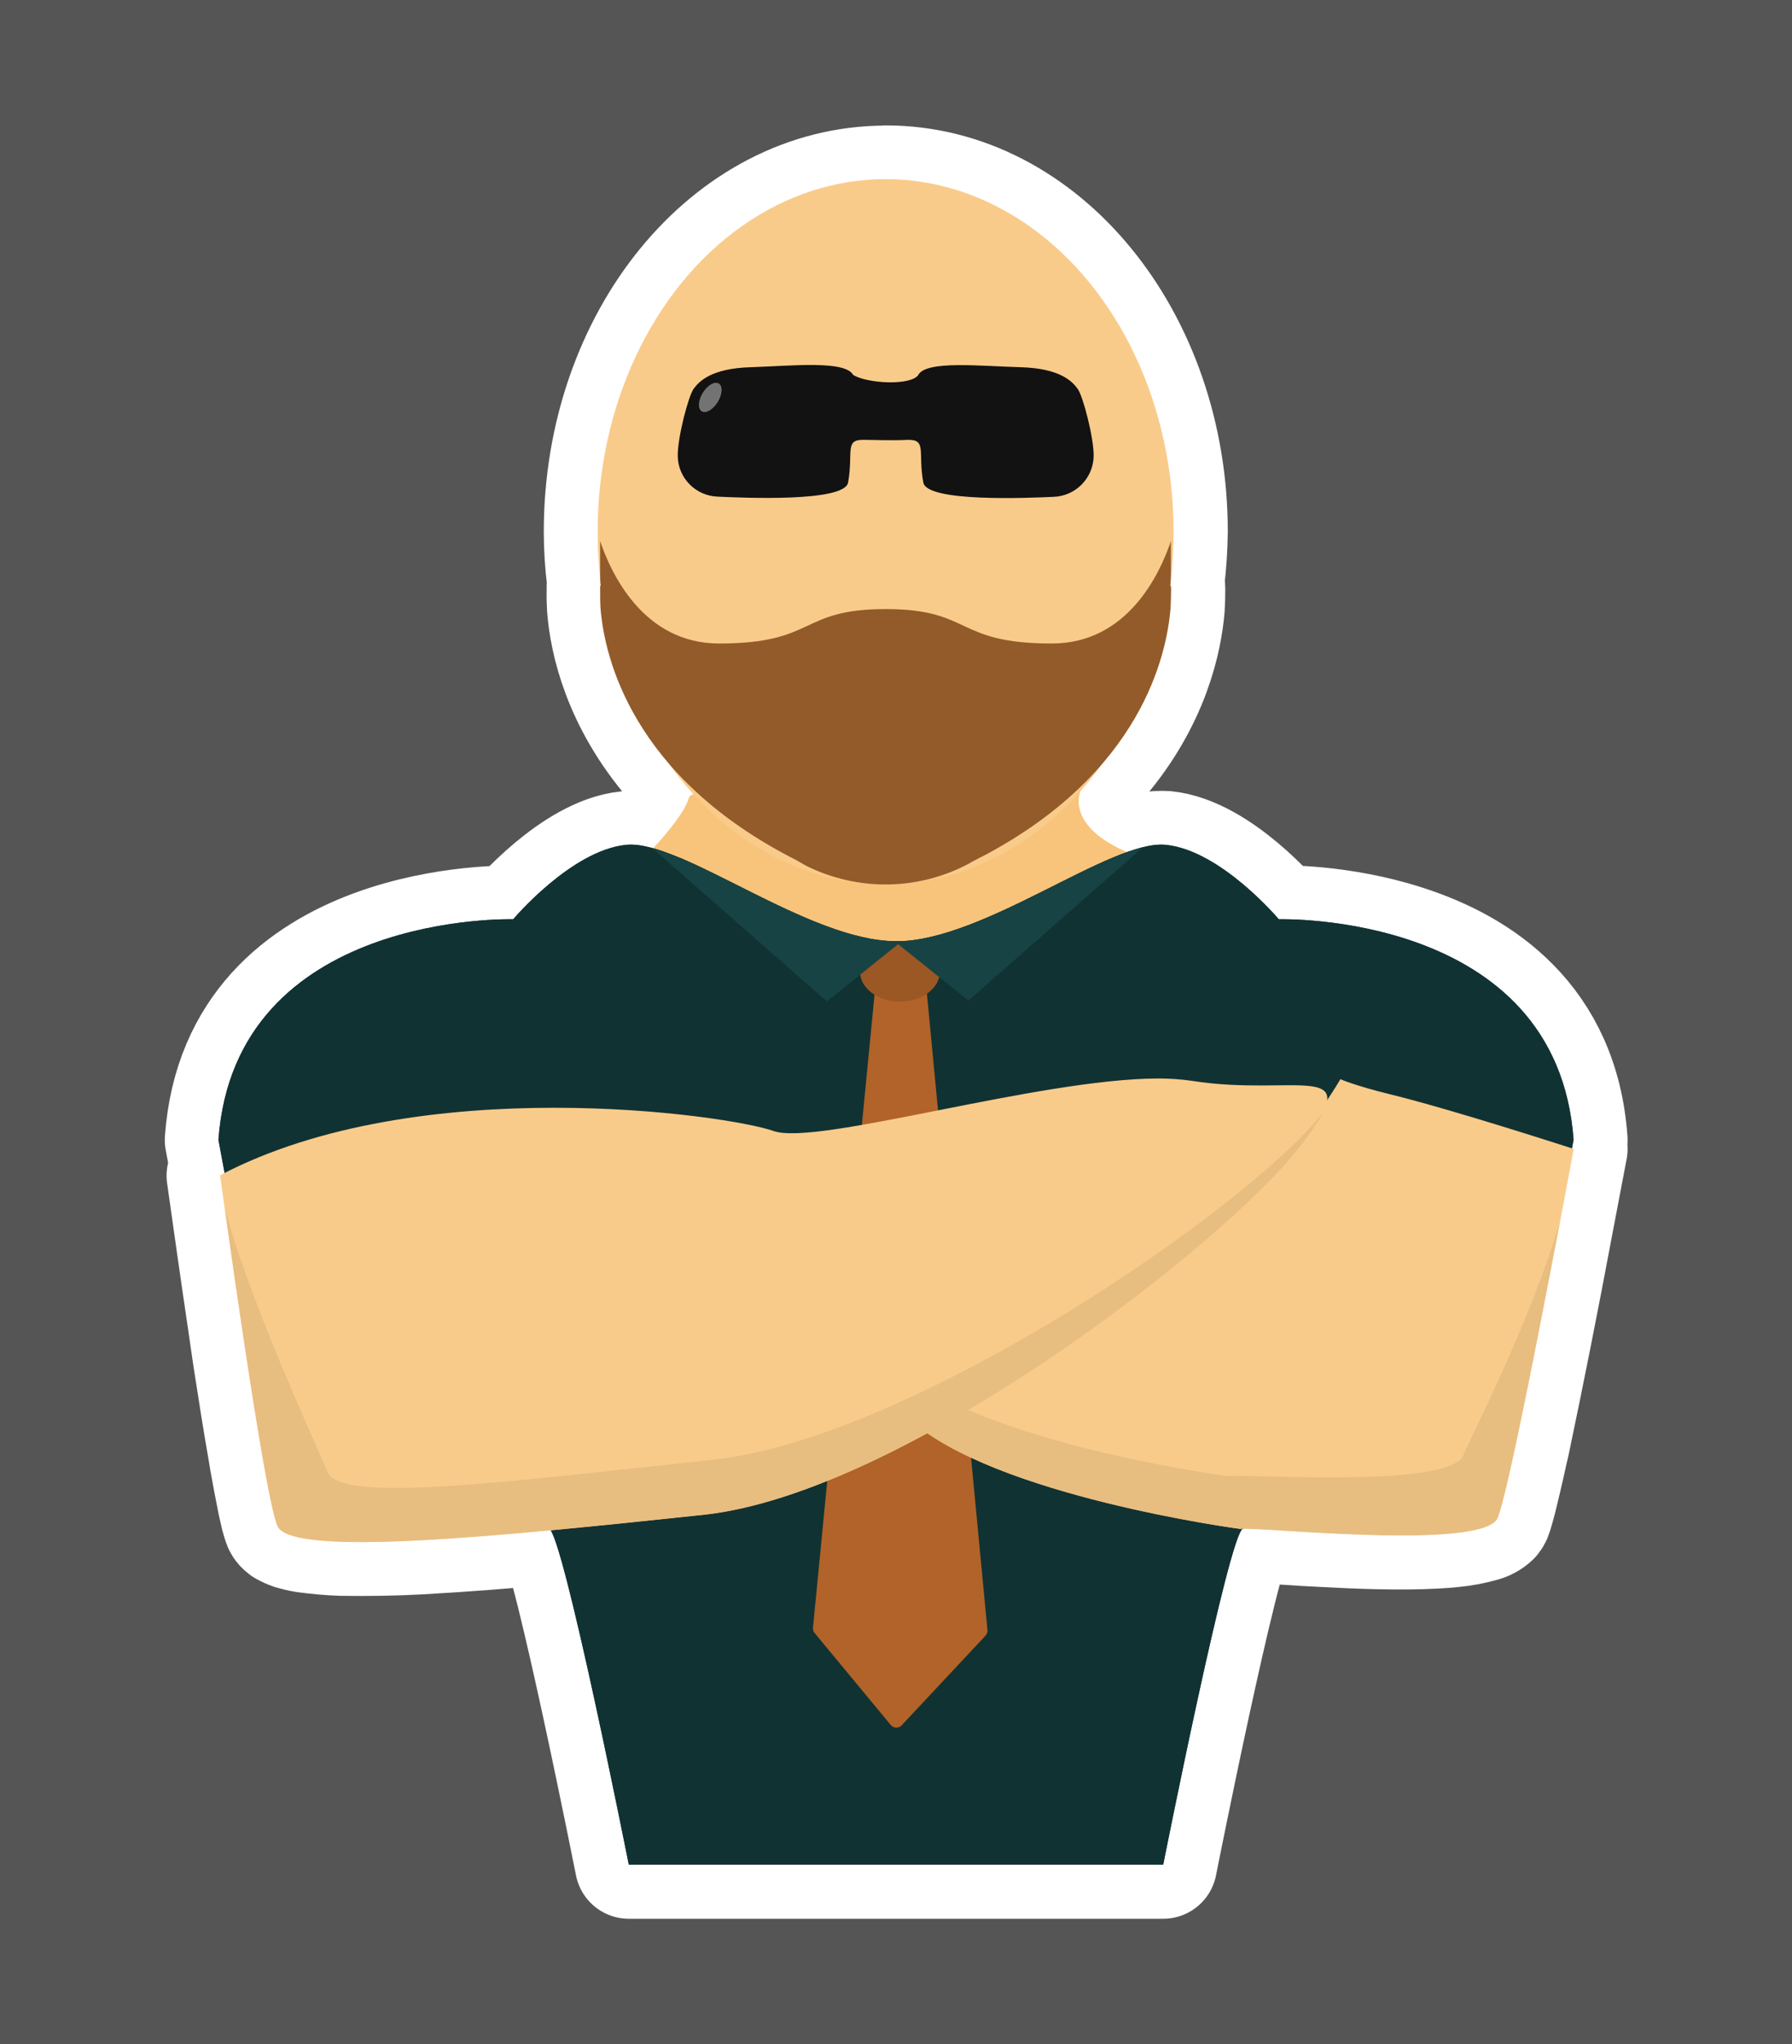 <?xml version="1.0" encoding="UTF-8"?>
<svg xmlns="http://www.w3.org/2000/svg" width="100" height="114" viewBox="0 0 100 114"><rect x="0" y="0" width="100" height="114" fill="#808080" stroke="none"/><g id="Aufstellung">
  <rect id="Hintergrund" x="-7" width="114" height="114" rx="6" ry="6" fill="#555556"/></g><g id="Icon"><path d="M49.42,10.01c-8.88,0-16.07,8.79-16.07,19.65h0c0,.9.06,1.8.17,2.69,0,.11,0,.23.02.34h-.03v.2c-.01.35,0,.7.02,1.04.14,1.78.84,5.22,3.84,8.69.42.59.87,1.14,1.34,1.67-.14.06-.24.14-.26.21-.2.73-1.13,1.88-2,2.83-.49-.16-1-.22-1.5-.2-3.07.31-6.3,4.15-6.3,4.15,0,0-15.53-.46-16.45,12.3l.35,1.87-.25.12c.38,2.69.76,5.38,1.16,8.07l.29,2c.3,1.94.59,3.8.88,5.43l.07.43c.14.79.29,1.58.45,2.37l.14.62.03.12c.06.21.11.39.16.51.05.11.14.21.26.3.16.09.33.17.51.23.24.07.49.13.74.17.69.09,1.38.16,2.08.18,1.46.02,2.92,0,4.38-.08,2.44-.14,4.87-.32,7.29-.56.94,1.46,4.35,18.65,4.35,18.65h29.82s3.46-17.46,4.37-18.69c.02-.02.04-.04.06-.05.14,0,.35,0,.67.02l1.66.09c.67.05,1.42.09,2.22.13,2,.11,4.3.19,6.16.09.37-.02.72-.04,1.06-.08.56-.05,1.11-.16,1.65-.31.26-.07.51-.21.7-.39.04-.05.08-.11.11-.17.06-.15.11-.31.15-.47l.06-.21.1-.38.18-.74c.14-.57.28-1.22.45-1.97l.08-.34c.86-4.09,1.67-8.2,2.44-12.31l.79-4.15-.09-.03.09-.48c-.49-6.78-5.09-9.83-9.32-11.19-3.72-1.21-7.13-1.11-7.13-1.11,0,0-3.22-3.84-6.3-4.15-.32-.02-.65,0-.96.06-.12.02-.23.05-.35.08-.15.04-.3.09-.45.14h-.01l-.38.12-.4-.19c-2.73-1.32-2.35-2.86-2.21-3.23.45-.5.87-1.03,1.27-1.58,2.93-3.44,3.61-6.84,3.76-8.61.02-.34.03-.68.03-1.03,0-.13-.01-.2-.01-.2h-.03c0-.12,0-.24.01-.37.1-.88.16-1.77.17-2.66,0-10.85-7.2-19.65-16.07-19.65h0Z" fill="#f8c47b" stroke="#fff" stroke-linejoin="round" stroke-width="6.01"/><path d="M34.84,48.95s3.22-3.03,3.6-4.45c.38-1.42,21.89-.47,21.89-.47,0,0-.95,1.8,2.18,3.32s5.5,2.08,5.5,2.08l-21.32,13.46-12.22-13.74.38-.19Z" fill="#f8c47b"/><path d="M34.94,47.12c-3.07.31-6.3,4.15-6.3,4.15,0,0-15.52-.46-16.45,12.3,0,0,3.54,19.22,4.3,21.06.77,1.85,13.37.46,14.14.62.77.15,4.46,18.75,4.46,18.75h29.82s3.69-18.6,4.46-18.75c.77-.15,13.37,1.23,14.14-.62s4.3-21.06,4.3-21.06c-.92-12.76-16.45-12.3-16.45-12.3,0,0-3.23-3.84-6.3-4.15s-10.15,5.38-15.06,5.38-11.99-5.69-15.06-5.38h0Z" fill="#113233" fill-rule="evenodd"/><ellipse cx="49.42" cy="29.65" rx="16.07" ry="19.66" fill="#f9cb8a"/><path d="M51.24,20.91c.46-.82,3.46-.49,5.7-.43s2.91.81,3.2,1.21c.29.39.9,2.71.89,3.74-.02,1.24-1.01,2.24-2.24,2.28-1.34.06-7.14.32-7.27-.82-.3-1.65.2-2.36-.82-2.36-.98.05-1.95,0-2.55,0-1.02,0-.53.71-.82,2.36-.13,1.14-5.93.87-7.27.81-1.24-.04-2.23-1.04-2.24-2.28-.01-1.03.6-3.35.89-3.74.29-.39.96-1.14,3.2-1.2,2.24-.07,5.24-.4,5.7.43.77.48,3.2.62,3.64,0h0Z" fill="#121212" fill-rule="evenodd"/><ellipse cx="39.63" cy="22.16" rx=".91" ry=".49" transform="translate(-.02 44.28) rotate(-58.36)" fill="#737373"/><path d="M34.94,47.12c-3.07.31-6.3,4.15-6.3,4.15,0,0-15.52-.46-16.45,12.3,0,0,3.54,19.22,4.3,21.06.77,1.85,13.37.46,14.14.62.77.15,4.46,18.75,4.46,18.75h29.82s3.69-18.6,4.46-18.75c.77-.15,13.37,1.23,14.14-.62s4.3-21.06,4.3-21.06c-.92-12.76-16.45-12.3-16.45-12.3,0,0-3.23-3.84-6.3-4.15s-10.15,5.38-15.06,5.38-11.99-5.69-15.06-5.38h0Z" fill="#113233" fill-rule="evenodd"/><path d="M49.23,55.26l-3.46,35.56,4.25,5.13,4.68-5-3.4-35.73-2.07.05Z" fill="#b16329" stroke="#b16329" stroke-linejoin="round" stroke-width=".81"/><path d="M69.21,85.27c.79-.15,13.59,1.25,14.37-.62s4.24-20.57,4.24-20.57c0,0-6.8-2.21-10.26-3.05-1.99-.49-2.76-.84-2.76-.84-5.38,8.96-15.03,14.04-24.08,18.93,4.69,4.32,18.48,6.15,18.48,6.15h0Z" fill="#f9cb8a"/><path d="M87.03,68.22c-1.72,5.7-4.89,11.78-5.37,12.95-.78,1.87-12.35,1.01-13.14,1.16,0,0-9.89-1.3-15.78-4.3l-2.02,1.09c4.69,4.32,18.48,6.15,18.48,6.15.79-.15,13.59,1.25,14.37-.62.55-1.32,2.39-10.83,3.46-16.42h0Z" fill="#e8bd80"/><path d="M15.47,85.1c.75,1.8,12.58.57,23.76-.61,11.18-1.18,28.91-15,33.12-20.31,4.21-5.31.08-2.96-5.85-3.9-.62-.09-1.25-.13-1.88-.13-6.71.02-19.04,3.78-21.45,2.93-2.58-.91-19.78-3.37-30.89,2.47,0,0,2.41,17.66,3.19,19.53h0Z" fill="#f9cb8a" fill-rule="evenodd"/><path d="M73.84,62.03l-.06.08c-4.21,5.31-22.86,18.13-34.04,19.31-11.18,1.18-20.71,2.48-21.46.68-.56-1.35-4.39-9.6-5.73-14.71.57,4.09,2.28,16.14,2.93,17.7.75,1.8,12.58.57,23.76-.61s28.91-15,33.12-20.31c.75-.94,1.22-1.63,1.48-2.15h0Z" fill="#e8bd80" fill-rule="evenodd"/><path d="M65.34,32.68h-.03c.02-.24.03-.48.03-.72v-1.78c-.59,1.75-2.38,5.71-6.64,5.71-5.46,0-4.42-1.92-9.28-1.92s-3.83,1.92-9.29,1.92c-4.25,0-6.05-3.96-6.64-5.71v1.78c0,.24,0,.48.03.72h-.03v.2c0,.35,0,.7.02,1.04.22,2.73,1.74,9.4,10.92,14.05l.07.04s.09.05.16.09l.05.03c.08.05.18.1.3.17,2.87,1.42,6.25,1.37,9.07-.14l.05-.03.05-.03c.07-.04.12-.07.16-.09l.07-.03c.18-.1.34-.19.5-.26,8.73-4.63,10.19-11.11,10.41-13.79.02-.34.03-.68.03-1.04,0-.07,0-.13-.01-.2" fill="#935b2a"/><ellipse cx="50.22" cy="54.19" rx="2.23" ry="1.67" fill="#9b5724"/><path d="M36.41,47.31l9.73,8.54,4.14-3.32-.1-.04c-.06,0-.12,0-.18,0-3.65,0-8.48-3.12-11.98-4.62l-1.17-.44c-.15-.05-.29-.09-.44-.13h0Z" fill="#174344"/><path d="M63.75,47.26c-.15.04-.31.09-.46.14l-1.46.56c-3.49,1.51-8.23,4.55-11.82,4.55h-.08s4.11,3.29,4.11,3.29l9.72-8.53Z" fill="#174344"/></g></svg>
